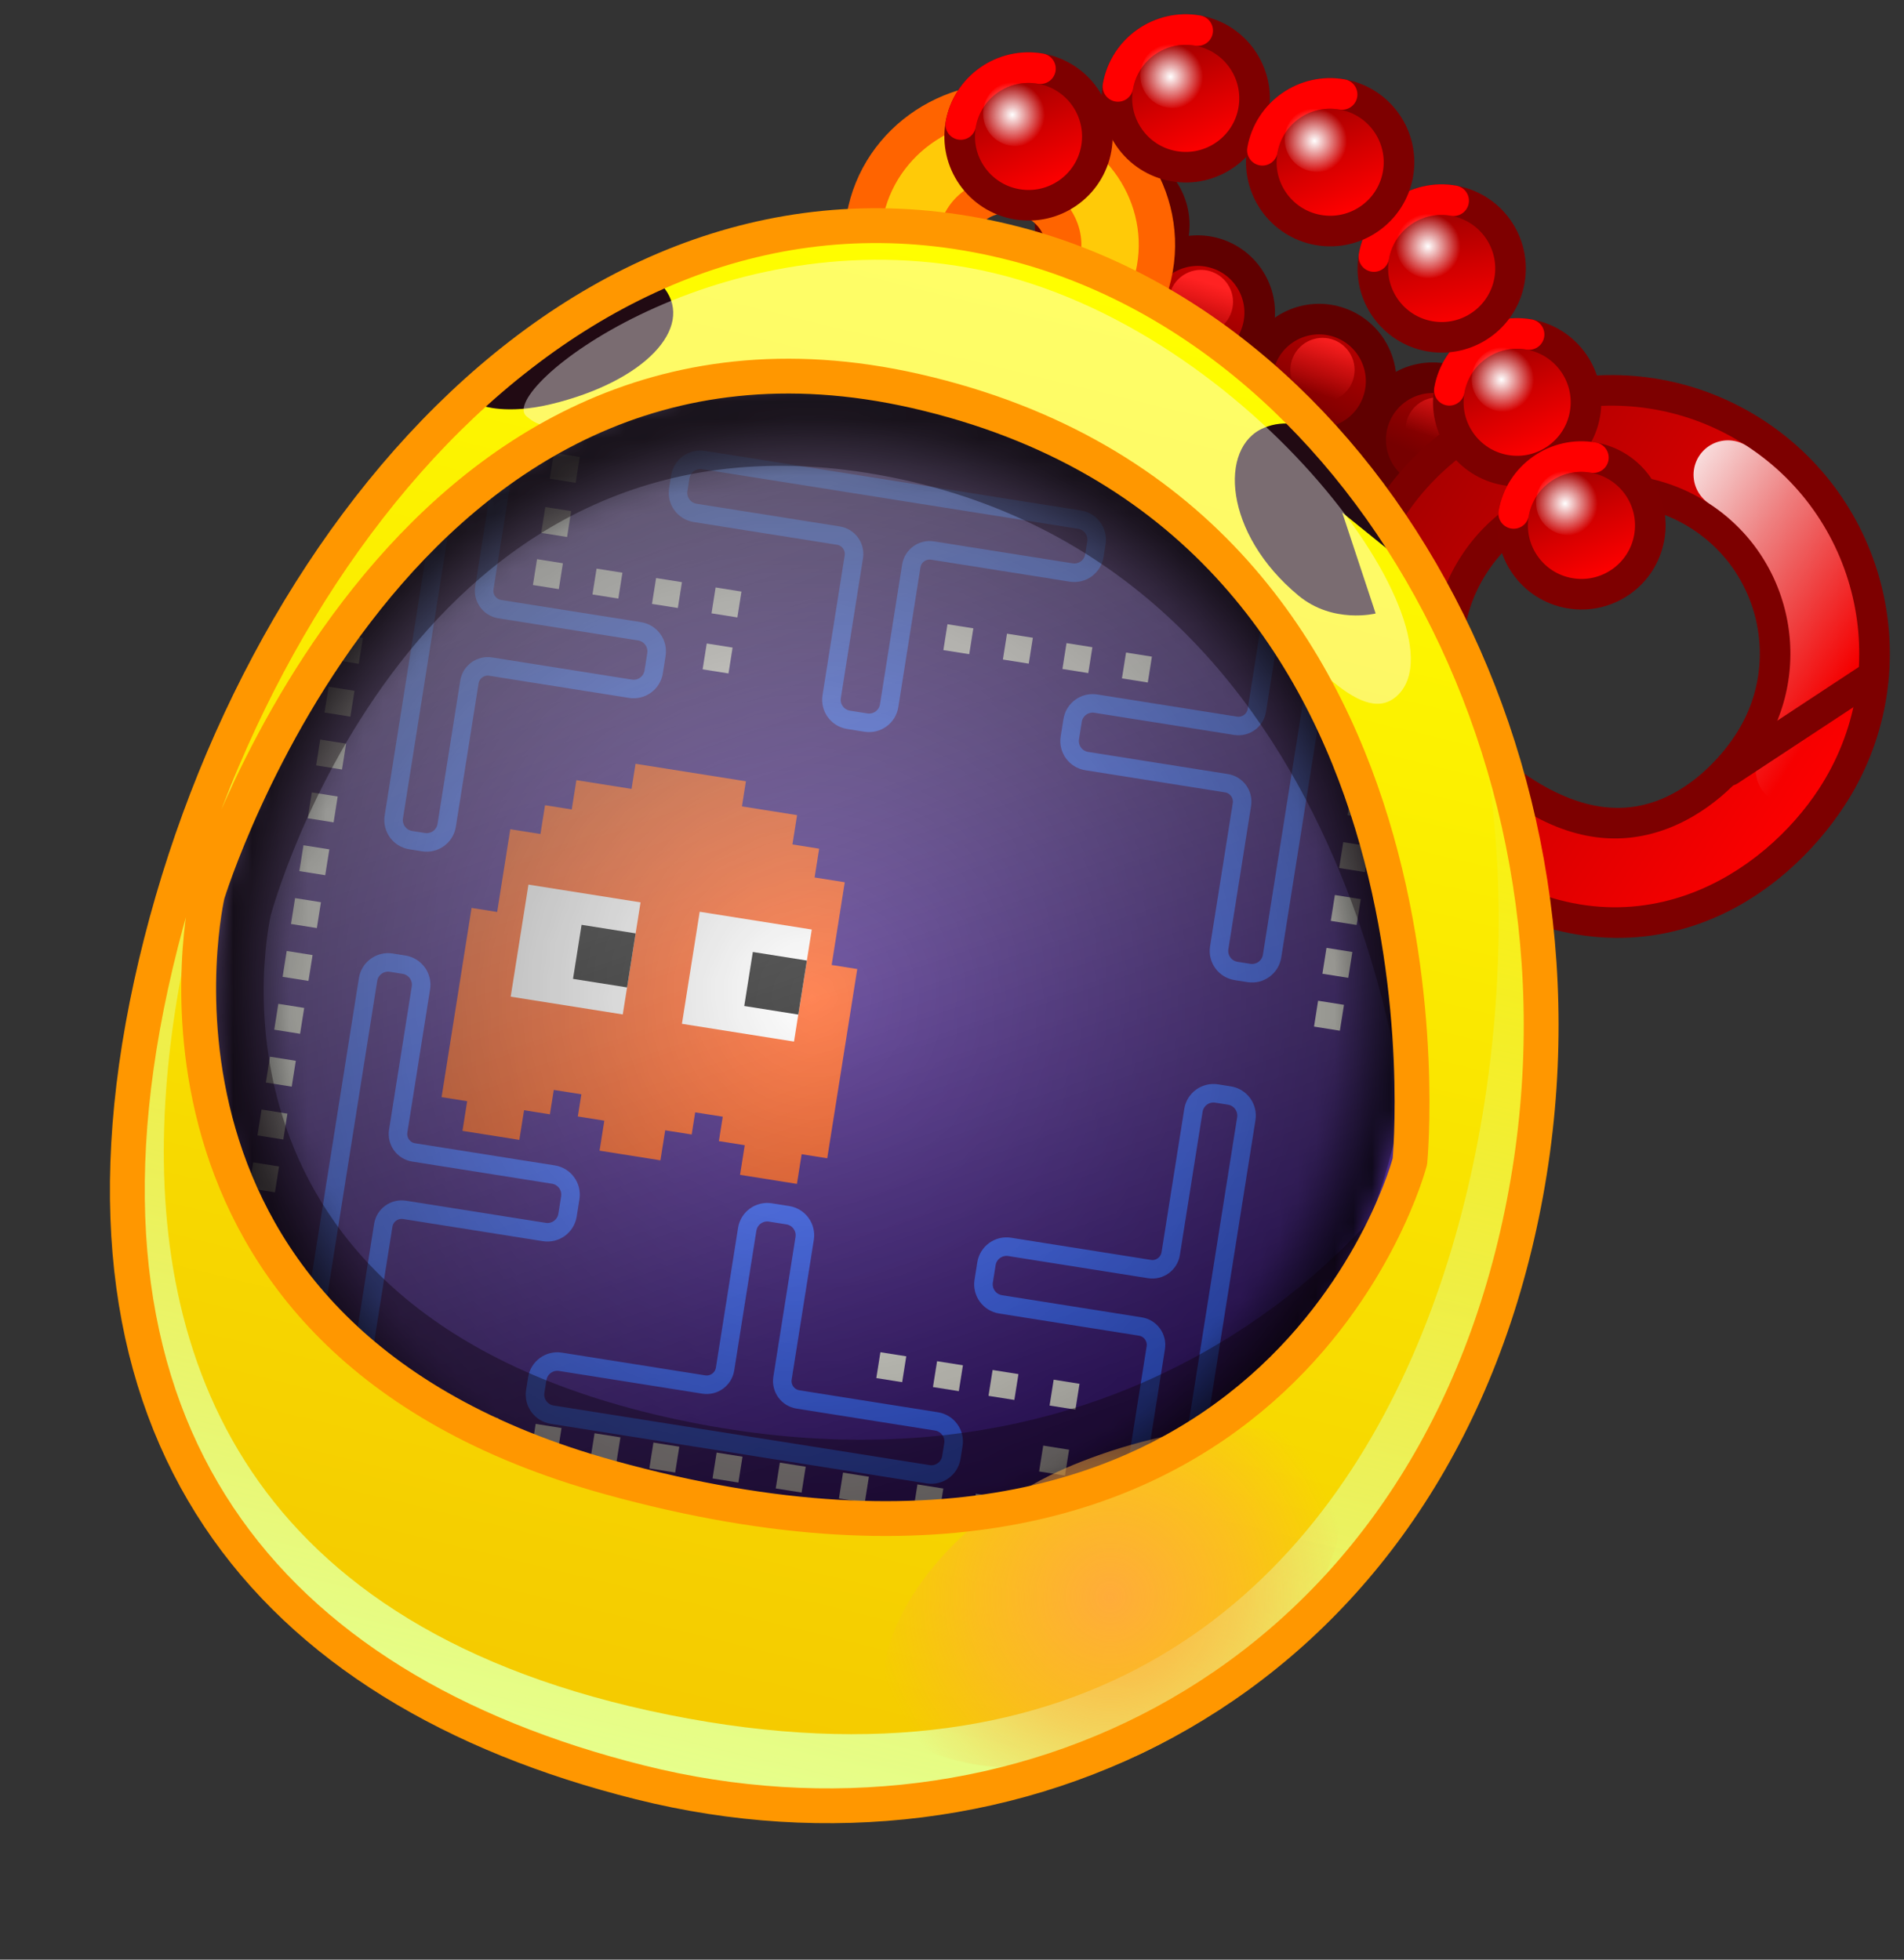 <svg width="102" height="105" viewBox="0 0 102 105" fill="none" xmlns="http://www.w3.org/2000/svg">
<rect x="0" y="0" width="102" height="105" fill="#333333" stroke="none"/>
<path d="M67.339 17.728C66.802 19.484 64.942 20.472 63.186 19.935C61.43 19.398 60.442 17.538 60.979 15.782C61.517 14.026 63.376 13.038 65.132 13.575C66.888 14.113 67.876 15.972 67.339 17.728Z" fill="url(#paint0_linear_59_30825)"/>
<path d="M67.339 17.728C66.802 19.484 64.942 20.472 63.186 19.935C61.43 19.398 60.442 17.538 60.979 15.782C61.517 14.026 63.376 13.038 65.132 13.575C66.888 14.113 67.876 15.972 67.339 17.728Z" stroke="#600000" stroke-width="1.639" stroke-linecap="round" stroke-linejoin="round"/>
<path d="M65.98 16.682C65.702 17.59 64.74 18.101 63.832 17.823C62.924 17.545 62.413 16.584 62.691 15.676C62.969 14.768 63.93 14.257 64.838 14.534C65.747 14.812 66.258 15.774 65.98 16.682Z" fill="url(#paint1_linear_59_30825)"/>
<path d="M73.843 21.397C73.305 23.153 71.446 24.141 69.69 23.604C67.933 23.067 66.945 21.207 67.483 19.451C68.02 17.695 69.879 16.707 71.636 17.244C73.392 17.782 74.38 19.641 73.843 21.397Z" fill="url(#paint2_linear_59_30825)"/>
<path d="M73.843 21.397C73.305 23.153 71.446 24.141 69.69 23.604C67.933 23.067 66.945 21.207 67.483 19.451C68.02 17.695 69.879 16.707 71.636 17.244C73.392 17.782 74.38 19.641 73.843 21.397Z" stroke="#600000" stroke-width="1.639" stroke-linecap="round" stroke-linejoin="round"/>
<path d="M72.491 20.326C72.213 21.234 71.251 21.745 70.343 21.467C69.435 21.189 68.924 20.228 69.202 19.32C69.48 18.412 70.442 17.901 71.35 18.178C72.258 18.456 72.769 19.418 72.491 20.326Z" fill="url(#paint3_linear_59_30825)"/>
<path d="M79.934 24.539C79.397 26.295 77.537 27.283 75.781 26.745C74.025 26.208 73.037 24.349 73.574 22.593C74.112 20.837 75.971 19.848 77.727 20.386C79.483 20.923 80.472 22.783 79.934 24.539Z" fill="url(#paint4_linear_59_30825)"/>
<path d="M79.934 24.539C79.397 26.295 77.537 27.283 75.781 26.745C74.025 26.208 73.037 24.349 73.574 22.593C74.112 20.837 75.971 19.848 77.727 20.386C79.483 20.923 80.472 22.783 79.934 24.539Z" stroke="#600000" stroke-width="1.639" stroke-linecap="round" stroke-linejoin="round"/>
<path d="M78.661 23.515C78.383 24.423 77.421 24.934 76.513 24.656C75.605 24.378 75.094 23.417 75.372 22.509C75.65 21.601 76.611 21.09 77.519 21.367C78.427 21.645 78.939 22.607 78.661 23.515Z" fill="url(#paint5_linear_59_30825)"/>
<path d="M62.76 13.019C62.222 14.775 60.363 15.763 58.607 15.226C56.851 14.688 55.863 12.829 56.4 11.073C56.938 9.316 58.797 8.328 60.553 8.866C62.309 9.403 63.297 11.262 62.76 13.019Z" fill="url(#paint6_linear_59_30825)"/>
<path d="M62.76 13.019C62.222 14.775 60.363 15.763 58.607 15.226C56.851 14.688 55.863 12.829 56.4 11.073C56.938 9.316 58.797 8.328 60.553 8.866C62.309 9.403 63.297 11.262 62.76 13.019Z" stroke="#600000" stroke-width="1.639" stroke-linecap="round" stroke-linejoin="round"/>
<path d="M61.522 12.005C61.244 12.914 60.283 13.424 59.375 13.147C58.466 12.869 57.955 11.907 58.233 10.999C58.511 10.091 59.473 9.58 60.381 9.858C61.289 10.136 61.8 11.097 61.522 12.005Z" fill="url(#paint7_linear_59_30825)"/>
<path d="M59.395 13.951C58.908 16.712 56.14 18.532 53.212 18.016C50.283 17.5 48.304 14.843 48.791 12.081C49.278 9.32 52.047 7.5 54.975 8.016C57.903 8.532 59.882 11.189 59.395 13.951Z" stroke="#FF6400" stroke-width="6.966" stroke-miterlimit="10"/>
<path d="M59.395 13.951C58.908 16.712 56.14 18.532 53.212 18.016C50.283 17.5 48.304 14.843 48.791 12.081C49.278 9.32 52.047 7.5 54.975 8.016C57.903 8.532 59.882 11.189 59.395 13.951Z" stroke="#FFCA08" stroke-width="3.073" stroke-miterlimit="10"/>
<path d="M95.9 41.26C93.382 45.12 87.6 49.497 80.078 44.59C74.789 41.141 73.298 34.056 76.747 28.768C80.197 23.479 87.281 21.988 92.57 25.437C97.859 28.887 99.35 35.971 95.9 41.26Z" stroke="#7D0000" stroke-width="6.966" stroke-linecap="round" stroke-linejoin="round"/>
<path d="M95.9 41.26C93.382 45.12 87.256 49.495 80.078 44.59C74.864 41.028 73.298 34.057 76.747 28.768C80.197 23.479 87.281 21.988 92.57 25.437C97.859 28.887 99.35 35.971 95.9 41.26Z" stroke="url(#paint8_linear_59_30825)" stroke-width="3.688" stroke-linecap="round" stroke-linejoin="round"/>
<path d="M92.57 25.438C97.859 28.887 99.35 35.971 95.9 41.26" stroke="url(#paint9_linear_59_30825)" stroke-width="3.688" stroke-linecap="round" stroke-linejoin="round"/>
<path d="M92.642 41.288L100.213 36.302" stroke="#7D0000" stroke-width="1.639" stroke-linecap="round" stroke-linejoin="round"/>
<path d="M84.907 22.193C84.553 24.199 82.641 25.538 80.635 25.185C78.629 24.831 77.29 22.919 77.644 20.913C77.997 18.907 79.91 17.568 81.915 17.922C83.921 18.275 85.26 20.188 84.907 22.193Z" fill="url(#paint10_linear_59_30825)"/>
<path d="M84.907 22.193C84.553 24.199 82.641 25.538 80.635 25.185C78.629 24.831 77.29 22.919 77.644 20.913C77.997 18.907 79.91 17.568 81.915 17.922C83.921 18.275 85.26 20.188 84.907 22.193Z" stroke="#7D0000" stroke-width="1.639" stroke-linecap="round" stroke-linejoin="round"/>
<path d="M77.644 20.913C77.998 18.907 79.91 17.568 81.915 17.922" stroke="#FF0000" stroke-width="1.639" stroke-linecap="round" stroke-linejoin="round"/>
<path d="M82.303 20.629C82.136 21.578 81.231 22.212 80.282 22.044C79.333 21.877 78.699 20.972 78.866 20.023C79.034 19.074 79.939 18.44 80.888 18.607C81.837 18.775 82.471 19.68 82.303 20.629Z" fill="url(#paint11_radial_59_30825)"/>
<path d="M80.865 15.027C80.511 17.032 78.599 18.371 76.593 18.018C74.587 17.664 73.248 15.752 73.602 13.746C73.955 11.74 75.868 10.401 77.874 10.755C79.879 11.108 81.218 13.021 80.865 15.027Z" fill="url(#paint12_linear_59_30825)"/>
<path d="M80.865 15.027C80.511 17.032 78.599 18.371 76.593 18.018C74.587 17.664 73.248 15.752 73.602 13.746C73.955 11.74 75.868 10.401 77.874 10.755C79.879 11.108 81.218 13.021 80.865 15.027Z" stroke="#7E0000" stroke-width="1.639" stroke-linecap="round" stroke-linejoin="round"/>
<path d="M73.602 13.746C73.955 11.74 75.868 10.401 77.873 10.755" stroke="#FF0000" stroke-width="1.639" stroke-linecap="round" stroke-linejoin="round"/>
<path d="M78.261 13.461C78.094 14.411 77.189 15.044 76.24 14.877C75.291 14.71 74.657 13.804 74.824 12.855C74.992 11.906 75.897 11.272 76.846 11.44C77.795 11.607 78.429 12.512 78.261 13.461Z" fill="url(#paint13_radial_59_30825)"/>
<path d="M88.352 28.792C87.999 30.798 86.086 32.137 84.081 31.783C82.075 31.43 80.736 29.517 81.089 27.511C81.443 25.506 83.356 24.167 85.361 24.52C87.367 24.874 88.706 26.786 88.352 28.792Z" fill="url(#paint14_linear_59_30825)"/>
<path d="M88.353 28.792C87.999 30.798 86.086 32.137 84.081 31.783C82.075 31.43 80.736 29.517 81.089 27.511C81.443 25.506 83.356 24.167 85.361 24.52C87.367 24.874 88.706 26.786 88.353 28.792Z" stroke="#7E0000" stroke-width="1.639" stroke-linecap="round" stroke-linejoin="round"/>
<path d="M81.09 27.511C81.443 25.506 83.356 24.166 85.361 24.52" stroke="#FF0000" stroke-width="1.639" stroke-linecap="round" stroke-linejoin="round"/>
<path d="M85.749 27.227C85.582 28.177 84.677 28.81 83.728 28.643C82.778 28.476 82.145 27.57 82.312 26.621C82.479 25.672 83.385 25.038 84.334 25.206C85.283 25.373 85.916 26.278 85.749 27.227Z" fill="url(#paint15_radial_59_30825)"/>
<path d="M67.153 5.912C66.799 7.918 64.886 9.257 62.881 8.903C60.875 8.55 59.536 6.637 59.889 4.632C60.243 2.626 62.156 1.287 64.161 1.64C66.167 1.994 67.506 3.906 67.153 5.912Z" fill="url(#paint16_linear_59_30825)"/>
<path d="M67.153 5.912C66.799 7.918 64.886 9.257 62.881 8.903C60.875 8.55 59.536 6.637 59.889 4.632C60.243 2.626 62.156 1.287 64.161 1.64C66.167 1.994 67.506 3.906 67.153 5.912Z" stroke="#7E0000" stroke-width="1.639" stroke-linecap="round" stroke-linejoin="round"/>
<path d="M59.89 4.631C60.244 2.626 62.156 1.287 64.162 1.64" stroke="#FF0000" stroke-width="1.639" stroke-linecap="round" stroke-linejoin="round"/>
<path d="M64.549 4.348C64.382 5.297 63.477 5.931 62.528 5.763C61.578 5.596 60.945 4.691 61.112 3.742C61.279 2.792 62.185 2.159 63.134 2.326C64.083 2.493 64.717 3.399 64.549 4.348Z" fill="url(#paint17_radial_59_30825)"/>
<path d="M58.731 7.951C58.377 9.957 56.465 11.296 54.459 10.942C52.453 10.589 51.114 8.676 51.468 6.671C51.821 4.665 53.734 3.326 55.739 3.679C57.745 4.033 59.084 5.946 58.731 7.951Z" fill="url(#paint18_linear_59_30825)"/>
<path d="M58.731 7.951C58.377 9.957 56.465 11.296 54.459 10.942C52.453 10.589 51.114 8.676 51.468 6.671C51.821 4.665 53.734 3.326 55.739 3.679C57.745 4.033 59.084 5.946 58.731 7.951Z" stroke="#7E0000" stroke-width="1.639" stroke-linecap="round" stroke-linejoin="round"/>
<path d="M51.468 6.67C51.821 4.665 53.733 3.326 55.739 3.679" stroke="#FF0000" stroke-width="1.639" stroke-linecap="round" stroke-linejoin="round"/>
<path d="M56.127 6.387C55.96 7.336 55.054 7.97 54.105 7.802C53.156 7.635 52.523 6.73 52.69 5.781C52.857 4.832 53.762 4.198 54.712 4.365C55.661 4.532 56.294 5.438 56.127 6.387Z" fill="url(#paint19_radial_59_30825)"/>
<path d="M74.891 9.333C74.537 11.338 72.624 12.678 70.619 12.324C68.613 11.97 67.274 10.058 67.627 8.052C67.981 6.046 69.894 4.707 71.899 5.061C73.905 5.414 75.244 7.327 74.891 9.333Z" fill="url(#paint20_linear_59_30825)"/>
<path d="M74.891 9.333C74.537 11.338 72.624 12.678 70.619 12.324C68.613 11.97 67.274 10.058 67.627 8.052C67.981 6.046 69.894 4.707 71.899 5.061C73.905 5.414 75.244 7.327 74.891 9.333Z" stroke="#7E0000" stroke-width="1.639" stroke-linecap="round" stroke-linejoin="round"/>
<path d="M67.628 8.052C67.981 6.046 69.894 4.707 71.899 5.061" stroke="#FF0000" stroke-width="1.639" stroke-linecap="round" stroke-linejoin="round"/>
<path d="M72.287 7.768C72.12 8.717 71.215 9.35 70.266 9.183C69.317 9.016 68.683 8.111 68.85 7.161C69.017 6.212 69.923 5.579 70.872 5.746C71.821 5.913 72.455 6.818 72.287 7.768Z" fill="url(#paint21_radial_59_30825)"/>
<path d="M39.017 96.234C55.207 98.266 70.578 91.578 78.237 74.585C89.667 49.219 74.873 15.922 50.464 13.252C23.94 10.352 5.961 42.775 8.069 66.992C9.747 86.276 24.619 94.428 39.017 96.234Z" fill="#2D0675"/>
<path d="M35.38 62.171L35.635 60.563L37.054 60.788L37.242 59.6L38.719 59.834L38.512 61.142L39.897 61.361L39.645 62.95L42.693 63.434L42.945 61.844L44.316 62.062L45.924 51.922L44.553 51.705L45.255 47.273L43.639 47.016L43.884 45.473L42.452 45.246L42.701 43.676L39.746 43.208L39.959 41.862L34.047 40.925L33.833 42.27L30.878 41.802L30.629 43.372L29.198 43.145L28.953 44.688L27.337 44.432L26.634 48.864L25.263 48.647L23.656 58.786L25.027 59.004L24.775 60.593L27.822 61.076L28.074 59.487L29.459 59.706L29.667 58.399L31.144 58.633L30.956 59.822L32.374 60.046L32.12 61.654L35.38 62.171Z" fill="#FF4C06"/>
<path d="M33.363 54.355L27.358 53.403L28.31 47.398L34.315 48.35L33.363 54.355Z" fill="white"/>
<path d="M33.593 52.907L30.697 52.449L31.156 49.553L34.051 50.012L33.593 52.907Z" fill="black"/>
<path d="M42.536 55.809L36.532 54.857L37.484 48.853L43.488 49.805L42.536 55.809Z" fill="white"/>
<path d="M42.766 54.362L39.871 53.903L40.33 51.008L43.225 51.467L42.766 54.362Z" fill="black"/>
<path d="M37.239 27.481L44.913 28.698C45.457 28.784 45.827 29.295 45.741 29.838L44.554 37.325C44.46 37.918 44.865 38.475 45.458 38.569L46.388 38.717C46.981 38.811 47.538 38.406 47.633 37.813L48.819 30.326C48.906 29.783 49.416 29.412 49.96 29.498L57.383 30.675C57.976 30.769 58.533 30.365 58.627 29.772L58.736 29.087C58.83 28.494 58.425 27.937 57.832 27.843L37.688 24.649C37.095 24.555 36.538 24.96 36.444 25.553L36.335 26.237C36.241 26.83 36.645 27.387 37.239 27.481Z" stroke="#2957FF" stroke-width="0.993" stroke-miterlimit="10"/>
<path d="M23.93 44.22L25.147 36.545C25.233 36.002 25.744 35.631 26.287 35.717L33.774 36.904C34.367 36.998 34.924 36.594 35.019 36.001L35.166 35.07C35.26 34.477 34.855 33.92 34.263 33.826L26.776 32.639C26.232 32.553 25.861 32.042 25.947 31.499L27.124 24.076C27.218 23.483 26.814 22.925 26.221 22.831L25.536 22.723C24.943 22.629 24.386 23.034 24.292 23.627L21.098 43.771C21.004 44.364 21.409 44.921 22.002 45.015L22.686 45.123C23.279 45.218 23.837 44.813 23.93 44.22Z" stroke="#2957FF" stroke-width="0.993" stroke-miterlimit="10"/>
<path d="M65.315 50.781L66.532 43.106C66.618 42.563 66.247 42.052 65.704 41.966L58.217 40.779C57.624 40.685 57.219 40.128 57.313 39.535L57.461 38.604C57.555 38.011 58.112 37.607 58.705 37.701L66.192 38.888C66.736 38.974 67.246 38.603 67.332 38.06L68.509 30.636C68.603 30.043 69.16 29.639 69.753 29.733L70.438 29.841C71.031 29.935 71.435 30.492 71.341 31.085L68.147 51.23C68.053 51.823 67.496 52.227 66.903 52.133L66.219 52.025C65.626 51.931 65.221 51.374 65.315 50.781Z" stroke="#2957FF" stroke-width="0.993" stroke-miterlimit="10"/>
<path d="M30.027 72.967L37.702 74.184C38.245 74.27 38.755 73.899 38.842 73.356L40.029 65.869C40.123 65.276 40.68 64.871 41.273 64.965L42.204 65.113C42.797 65.207 43.201 65.764 43.107 66.357L41.92 73.844C41.834 74.387 42.205 74.898 42.748 74.984L50.171 76.161C50.764 76.255 51.169 76.812 51.075 77.405L50.966 78.09C50.872 78.683 50.315 79.087 49.722 78.993L29.578 75.799C28.985 75.705 28.58 75.148 28.674 74.555L28.783 73.871C28.877 73.278 29.434 72.873 30.027 72.967Z" stroke="#2957FF" stroke-width="0.993" stroke-miterlimit="10"/>
<path d="M22.549 52.933L21.332 60.607C21.246 61.151 21.617 61.661 22.16 61.748L29.647 62.935C30.24 63.029 30.645 63.586 30.551 64.179L30.403 65.109C30.309 65.703 29.752 66.107 29.159 66.013L21.672 64.826C21.129 64.74 20.618 65.111 20.532 65.654L19.355 73.077C19.261 73.67 18.704 74.075 18.111 73.981L17.427 73.872C16.834 73.778 16.429 73.221 16.523 72.628L19.717 52.484C19.811 51.891 20.368 51.486 20.961 51.58L21.645 51.689C22.238 51.783 22.643 52.34 22.549 52.933Z" stroke="#2957FF" stroke-width="0.993" stroke-miterlimit="10"/>
<path d="M63.934 59.495L62.717 67.169C62.631 67.713 62.12 68.084 61.577 67.997L54.09 66.81C53.497 66.716 52.94 67.121 52.846 67.714L52.698 68.645C52.604 69.238 53.009 69.795 53.602 69.889L61.089 71.076C61.632 71.162 62.003 71.672 61.917 72.216L60.74 79.639C60.646 80.232 61.05 80.789 61.644 80.883L62.328 80.992C62.921 81.086 63.478 80.681 63.572 80.088L66.766 59.944C66.86 59.351 66.455 58.794 65.862 58.7L65.178 58.591C64.585 58.497 64.028 58.902 63.934 59.495Z" stroke="#2957FF" stroke-width="0.993" stroke-miterlimit="10"/>
<path d="M29.936 31.566L28.55 31.346L28.77 29.961L30.155 30.181L29.936 31.566Z" fill="#F9F8ED"/>
<path d="M30.379 28.772L28.993 28.552L29.213 27.167L30.598 27.387L30.379 28.772Z" fill="#F9F8ED"/>
<path d="M30.839 25.869L29.453 25.65L29.673 24.264L31.059 24.484L30.839 25.869Z" fill="#F9F8ED"/>
<path d="M31.299 22.966L29.914 22.746L30.134 21.361L31.519 21.581L31.299 22.966Z" fill="#F9F8ED"/>
<path d="M28.021 22.446L26.636 22.226L26.855 20.841L28.241 21.061L28.021 22.446Z" fill="#F9F8ED"/>
<path d="M20.117 29.903L18.732 29.683L18.951 28.298L20.337 28.517L20.117 29.903Z" fill="#F9F8ED"/>
<path d="M19.668 32.735L18.282 32.515L18.502 31.13L19.888 31.349L19.668 32.735Z" fill="#F9F8ED"/>
<path d="M19.219 35.567L17.834 35.347L18.053 33.961L19.439 34.181L19.219 35.567Z" fill="#F9F8ED"/>
<path d="M18.77 38.399L17.385 38.179L17.604 36.794L18.99 37.014L18.77 38.399Z" fill="#F9F8ED"/>
<path d="M18.321 41.231L16.936 41.011L17.155 39.626L18.541 39.846L18.321 41.231Z" fill="#F9F8ED"/>
<path d="M17.872 44.063L16.486 43.843L16.706 42.458L18.091 42.678L17.872 44.063Z" fill="#F9F8ED"/>
<path d="M17.423 46.895L16.037 46.675L16.257 45.29L17.643 45.51L17.423 46.895Z" fill="#F9F8ED"/>
<path d="M16.974 49.727L15.588 49.508L15.808 48.122L17.194 48.342L16.974 49.727Z" fill="#F9F8ED"/>
<path d="M16.525 52.559L15.139 52.34L15.359 50.954L16.745 51.174L16.525 52.559Z" fill="#F9F8ED"/>
<path d="M16.076 55.391L14.691 55.172L14.91 53.786L16.296 54.006L16.076 55.391Z" fill="#F9F8ED"/>
<path d="M74.473 38.234L73.088 38.014L73.307 36.628L74.693 36.848L74.473 38.234Z" fill="#F9F8ED"/>
<path d="M74.024 41.065L72.639 40.845L72.858 39.46L74.244 39.68L74.024 41.065Z" fill="#F9F8ED"/>
<path d="M73.575 43.897L72.19 43.678L72.409 42.292L73.795 42.512L73.575 43.897Z" fill="#F9F8ED"/>
<path d="M73.126 46.73L71.741 46.51L71.96 45.124L73.346 45.344L73.126 46.73Z" fill="#F9F8ED"/>
<path d="M72.677 49.561L71.292 49.342L71.511 47.956L72.897 48.176L72.677 49.561Z" fill="#F9F8ED"/>
<path d="M72.228 52.394L70.843 52.174L71.062 50.789L72.448 51.008L72.228 52.394Z" fill="#F9F8ED"/>
<path d="M71.779 55.226L70.394 55.006L70.613 53.621L71.999 53.84L71.779 55.226Z" fill="#F9F8ED"/>
<path d="M15.627 58.224L14.242 58.004L14.461 56.619L15.847 56.838L15.627 58.224Z" fill="#F9F8ED"/>
<path d="M15.178 61.055L13.792 60.836L14.012 59.45L15.397 59.67L15.178 61.055Z" fill="#F9F8ED"/>
<path d="M14.729 63.887L13.343 63.668L13.563 62.282L14.948 62.502L14.729 63.887Z" fill="#F9F8ED"/>
<path d="M14.28 66.72L12.894 66.5L13.114 65.115L14.499 65.334L14.28 66.72Z" fill="#F9F8ED"/>
<path d="M13.831 69.551L12.445 69.332L12.665 67.946L14.05 68.166L13.831 69.551Z" fill="#F9F8ED"/>
<path d="M13.382 72.384L11.996 72.164L12.216 70.779L13.601 70.999L13.382 72.384Z" fill="#F9F8ED"/>
<path d="M12.933 75.216L11.547 74.996L11.767 73.61L13.152 73.83L12.933 75.216Z" fill="#F9F8ED"/>
<path d="M16.319 75.753L14.933 75.533L15.153 74.147L16.538 74.367L16.319 75.753Z" fill="#F9F8ED"/>
<path d="M19.704 76.29L18.319 76.07L18.539 74.685L19.924 74.904L19.704 76.29Z" fill="#F9F8ED"/>
<path d="M23.091 76.826L21.705 76.607L21.925 75.221L23.311 75.441L23.091 76.826Z" fill="#F9F8ED"/>
<path d="M26.477 77.363L25.091 77.143L25.311 75.758L26.697 75.978L26.477 77.363Z" fill="#F9F8ED"/>
<path d="M29.863 77.9L28.477 77.68L28.697 76.295L30.082 76.515L29.863 77.9Z" fill="#F9F8ED"/>
<path d="M36.171 78.9L34.785 78.68L35.005 77.295L36.39 77.515L36.171 78.9Z" fill="#F9F8ED"/>
<path d="M33.017 78.4L31.631 78.18L31.851 76.795L33.237 77.015L33.017 78.4Z" fill="#F9F8ED"/>
<path d="M39.557 79.437L38.172 79.217L38.391 77.832L39.777 78.051L39.557 79.437Z" fill="#F9F8ED"/>
<path d="M42.943 79.974L41.557 79.754L41.777 78.369L43.162 78.588L42.943 79.974Z" fill="#F9F8ED"/>
<path d="M46.328 80.51L44.943 80.291L45.163 78.905L46.548 79.125L46.328 80.51Z" fill="#F9F8ED"/>
<path d="M50.315 81.142L48.929 80.923L49.149 79.537L50.535 79.757L50.315 81.142Z" fill="#F9F8ED"/>
<path d="M53.441 81.638L52.055 81.418L52.275 80.033L53.66 80.252L53.441 81.638Z" fill="#F9F8ED"/>
<path d="M56.566 82.133L55.18 81.914L55.4 80.528L56.785 80.748L56.566 82.133Z" fill="#F9F8ED"/>
<path d="M57.053 79.063L55.667 78.843L55.887 77.457L57.272 77.677L57.053 79.063Z" fill="#F9F8ED"/>
<path d="M57.613 75.53L56.227 75.311L56.447 73.925L57.832 74.145L57.613 75.53Z" fill="#F9F8ED"/>
<path d="M51.366 74.54L49.98 74.32L50.2 72.935L51.585 73.154L51.366 74.54Z" fill="#F9F8ED"/>
<path d="M54.34 75.011L52.955 74.792L53.175 73.406L54.56 73.626L54.34 75.011Z" fill="#F9F8ED"/>
<path d="M48.33 74.059L46.945 73.839L47.165 72.454L48.55 72.673L48.33 74.059Z" fill="#F9F8ED"/>
<path d="M33.125 32.072L31.739 31.852L31.959 30.467L33.344 30.686L33.125 32.072Z" fill="#F9F8ED"/>
<path d="M36.313 32.577L34.928 32.358L35.148 30.972L36.533 31.192L36.313 32.577Z" fill="#F9F8ED"/>
<path d="M39.502 33.083L38.117 32.863L38.336 31.477L39.722 31.697L39.502 33.083Z" fill="#F9F8ED"/>
<path d="M51.923 35.052L50.538 34.833L50.757 33.447L52.143 33.667L51.923 35.052Z" fill="#F9F8ED"/>
<path d="M55.112 35.558L53.727 35.338L53.946 33.953L55.332 34.172L55.112 35.558Z" fill="#F9F8ED"/>
<path d="M58.301 36.064L56.915 35.844L57.135 34.459L58.52 34.678L58.301 36.064Z" fill="#F9F8ED"/>
<path d="M61.489 36.569L60.104 36.349L60.324 34.964L61.709 35.184L61.489 36.569Z" fill="#F9F8ED"/>
<path d="M39.026 36.084L37.641 35.864L37.861 34.479L39.246 34.699L39.026 36.084Z" fill="#F9F8ED"/>
<g opacity="0.6">
<path d="M39.017 96.234C55.207 98.266 70.578 91.578 78.237 74.585C89.667 49.219 74.873 15.922 50.464 13.252C23.94 10.352 5.961 42.775 8.069 66.992C9.747 86.276 24.619 94.428 39.017 96.234Z" fill="url(#paint22_linear_59_30825)"/>
</g>
<g opacity="0.8">
<mask id="mask0_59_30825" style="mask-type:luminance" maskUnits="userSpaceOnUse" x="11" y="20" width="65" height="67">
<path d="M49.349 20.602C66.779 23.675 78.339 40.877 75.145 58.99C71.951 77.103 55.206 89.313 37.775 86.24C20.345 83.166 8.785 65.965 11.979 47.852C15.173 29.739 31.918 17.528 49.349 20.602Z" fill="url(#paint23_radial_59_30825)"/>
</mask>
<g mask="url(#mask0_59_30825)">
<path d="M49.349 20.602C66.779 23.675 78.339 40.877 75.145 58.99C71.951 77.103 55.206 89.313 37.775 86.24C20.345 83.166 8.785 65.965 11.979 47.852C15.173 29.739 31.918 17.528 49.349 20.602Z" fill="url(#paint24_radial_59_30825)"/>
</g>
</g>
<g opacity="0.4">
<path d="M49.343 18.686C20.66 16.228 13.285 35.486 9.597 46.754C5.909 58.022 10.349 74.77 33.158 80.661C64.094 88.651 75.259 63.042 75.259 63.042C75.259 63.042 62.967 81.788 36.231 76.051C9.408 70.296 14.514 49.008 14.514 49.008C14.514 49.008 22.044 20.947 47.089 25.447C73.313 30.159 75.464 61.403 75.464 61.403C75.464 61.403 78.025 21.145 49.343 18.686Z" fill="#0D030A"/>
</g>
<path d="M54.432 13.074C31.855 7.18 13.348 28.697 8.096 52.757C2.843 76.814 14.269 90.496 34.294 95.503C54.316 100.51 75.671 90.476 81.277 66.19C86.886 41.903 73.448 18.036 54.432 13.074ZM32.671 79.167C5.54 71.672 11.116 47.909 11.116 47.909C11.116 47.909 21.283 14.635 49.043 20.95C78.93 27.749 75.529 62.235 75.529 62.235C75.529 62.235 68.595 89.09 32.671 79.167Z" fill="url(#paint25_linear_59_30825)"/>
<path d="M16.149 33.161C16.149 33.161 -9.877 82.727 35.862 91.889C80.539 100.839 83.837 48.952 78.218 35.726C89.017 52.896 80.584 106.981 34.294 95.503C-13.362 83.686 16.149 33.161 16.149 33.161Z" fill="url(#paint26_linear_59_30825)"/>
<path d="M56.236 79.06C50.64 81.829 46.582 87.249 47.446 91.287C48.31 95.325 57.389 95.981 63.296 92.222C69.202 88.463 73.215 83.105 71.313 78.85C69.41 74.595 60.307 77.045 56.236 79.06Z" fill="url(#paint27_radial_59_30825)"/>
<path d="M67.703 22.928C65.279 23.949 65.549 28.583 69.555 31.908C71.412 33.449 73.695 32.871 73.695 32.871L71.906 27.465L76.597 31.254C76.597 31.254 72.213 21.027 67.703 22.928Z" fill="#210A13"/>
<path d="M35.605 15.462C37.193 17.559 34.558 20.445 29.496 21.661C27.15 22.224 25.84 21.739 25.84 21.739L30.367 18.257L25.823 20.566C25.823 20.566 34.058 13.418 35.605 15.462Z" fill="#210A13"/>
<path d="M28.196 22.297C26.645 20.909 38.039 11.869 51.878 14.346C66.516 16.967 78.553 33.472 74.928 37.198C71.304 40.923 63.573 23.176 49.536 20.23C34.046 16.98 31.08 24.88 28.196 22.297Z" fill="white" fill-opacity="0.4"/>
<path d="M54.432 13.074C31.855 7.18 13.348 28.697 8.096 52.757C2.843 76.814 14.269 90.496 34.294 95.503C54.316 100.51 75.671 90.476 81.277 66.19C86.886 41.903 73.448 18.036 54.432 13.074ZM32.671 79.167C5.54 71.672 11.116 47.909 11.116 47.909C11.116 47.909 21.283 14.635 49.043 20.95C78.93 27.749 75.529 62.235 75.529 62.235C75.529 62.235 68.595 89.09 32.671 79.167Z" stroke="#FF9700" stroke-width="1.866" stroke-linecap="round" stroke-linejoin="round"/>
<defs>
<linearGradient id="paint0_linear_59_30825" x1="66.368" y1="13.243" x2="63.025" y2="20.455" gradientUnits="userSpaceOnUse">
<stop stop-color="#D60000"/>
<stop offset="0.5" stop-color="#A70000"/>
<stop offset="1" stop-color="#770000"/>
</linearGradient>
<linearGradient id="paint1_linear_59_30825" x1="64.092" y1="18.327" x2="65.033" y2="15.254" gradientUnits="userSpaceOnUse">
<stop stop-color="#FF2222" stop-opacity="0"/>
<stop offset="0.55" stop-color="#FF2222" stop-opacity="0.5"/>
<stop offset="1" stop-color="#FF2222"/>
</linearGradient>
<linearGradient id="paint2_linear_59_30825" x1="73.618" y1="15.614" x2="70.275" y2="22.826" gradientUnits="userSpaceOnUse">
<stop stop-color="#D60000"/>
<stop offset="0.5" stop-color="#A70000"/>
<stop offset="1" stop-color="#770000"/>
</linearGradient>
<linearGradient id="paint3_linear_59_30825" x1="71.159" y1="21.285" x2="72.1" y2="18.212" gradientUnits="userSpaceOnUse">
<stop stop-color="#FF2222" stop-opacity="0"/>
<stop offset="0.55" stop-color="#FF2222" stop-opacity="0.5"/>
<stop offset="1" stop-color="#FF2222"/>
</linearGradient>
<linearGradient id="paint4_linear_59_30825" x1="80.272" y1="17.655" x2="76.93" y2="24.867" gradientUnits="userSpaceOnUse">
<stop stop-color="#D60000"/>
<stop offset="0.5" stop-color="#A70000"/>
<stop offset="1" stop-color="#770000"/>
</linearGradient>
<linearGradient id="paint5_linear_59_30825" x1="77.7" y1="23.708" x2="78.64" y2="20.635" gradientUnits="userSpaceOnUse">
<stop stop-color="#FF2222" stop-opacity="0"/>
<stop offset="0.55" stop-color="#FF2222" stop-opacity="0.5"/>
<stop offset="1" stop-color="#FF2222"/>
</linearGradient>
<linearGradient id="paint6_linear_59_30825" x1="60.121" y1="11.185" x2="56.778" y2="18.397" gradientUnits="userSpaceOnUse">
<stop stop-color="white"/>
<stop offset="1"/>
</linearGradient>
<linearGradient id="paint7_linear_59_30825" x1="59.098" y1="14.279" x2="60.038" y2="11.207" gradientUnits="userSpaceOnUse">
<stop stop-color="#FF2222" stop-opacity="0"/>
<stop offset="0.55" stop-color="#FF2222" stop-opacity="0.5"/>
<stop offset="1" stop-color="#FF2222"/>
</linearGradient>
<linearGradient id="paint8_linear_59_30825" x1="74.928" y1="27.927" x2="97.17" y2="42.434" gradientUnits="userSpaceOnUse">
<stop stop-color="#A90000"/>
<stop offset="0.47" stop-color="#D20000"/>
<stop offset="1" stop-color="#FB0000"/>
</linearGradient>
<linearGradient id="paint9_linear_59_30825" x1="87.673" y1="25.962" x2="100.338" y2="34.223" gradientUnits="userSpaceOnUse">
<stop stop-color="white"/>
<stop offset="0.47" stop-color="white" stop-opacity="0.5"/>
<stop offset="1" stop-color="white" stop-opacity="0"/>
</linearGradient>
<linearGradient id="paint10_linear_59_30825" x1="80.01" y1="19.229" x2="82.278" y2="24.357" gradientUnits="userSpaceOnUse">
<stop stop-color="#A80000"/>
<stop offset="0.47" stop-color="#D30000"/>
<stop offset="1" stop-color="#FF0000"/>
</linearGradient>
<radialGradient id="paint11_radial_59_30825" cx="0" cy="0" r="1" gradientUnits="userSpaceOnUse" gradientTransform="translate(80.438 20.344) rotate(10) scale(1.745)">
<stop stop-color="white"/>
<stop offset="0.5" stop-color="white" stop-opacity="0.5"/>
<stop offset="1" stop-color="white" stop-opacity="0"/>
</radialGradient>
<linearGradient id="paint12_linear_59_30825" x1="76.836" y1="11.992" x2="78.063" y2="17.568" gradientUnits="userSpaceOnUse">
<stop stop-color="#A80000"/>
<stop offset="0.47" stop-color="#D30000"/>
<stop offset="1" stop-color="#FF0000"/>
</linearGradient>
<radialGradient id="paint13_radial_59_30825" cx="0" cy="0" r="1" gradientUnits="userSpaceOnUse" gradientTransform="translate(76.497 13.2) rotate(10) scale(1.745)">
<stop stop-color="white"/>
<stop offset="0.5" stop-color="white" stop-opacity="0.5"/>
<stop offset="1" stop-color="white" stop-opacity="0"/>
</radialGradient>
<linearGradient id="paint14_linear_59_30825" x1="83.418" y1="25.862" x2="85.685" y2="30.99" gradientUnits="userSpaceOnUse">
<stop stop-color="#A80000"/>
<stop offset="0.47" stop-color="#D30000"/>
<stop offset="1" stop-color="#FF0000"/>
</linearGradient>
<radialGradient id="paint15_radial_59_30825" cx="0" cy="0" r="1" gradientUnits="userSpaceOnUse" gradientTransform="translate(83.845 26.978) rotate(10) scale(1.745)">
<stop stop-color="white"/>
<stop offset="0.5" stop-color="white" stop-opacity="0.5"/>
<stop offset="1" stop-color="white" stop-opacity="0"/>
</radialGradient>
<linearGradient id="paint16_linear_59_30825" x1="62.277" y1="2.995" x2="64.545" y2="8.124" gradientUnits="userSpaceOnUse">
<stop stop-color="#A80000"/>
<stop offset="0.47" stop-color="#D30000"/>
<stop offset="1" stop-color="#FF0000"/>
</linearGradient>
<radialGradient id="paint17_radial_59_30825" cx="0" cy="0" r="1" gradientUnits="userSpaceOnUse" gradientTransform="translate(62.705 4.111) rotate(10) scale(1.745)">
<stop stop-color="white"/>
<stop offset="0.5" stop-color="white" stop-opacity="0.5"/>
<stop offset="1" stop-color="white" stop-opacity="0"/>
</radialGradient>
<linearGradient id="paint18_linear_59_30825" x1="53.804" y1="5.038" x2="56.072" y2="10.166" gradientUnits="userSpaceOnUse">
<stop stop-color="#A80000"/>
<stop offset="0.47" stop-color="#D30000"/>
<stop offset="1" stop-color="#FF0000"/>
</linearGradient>
<radialGradient id="paint19_radial_59_30825" cx="0" cy="0" r="1" gradientUnits="userSpaceOnUse" gradientTransform="translate(54.231 6.153) rotate(10) scale(1.745)">
<stop stop-color="white"/>
<stop offset="0.5" stop-color="white" stop-opacity="0.5"/>
<stop offset="1" stop-color="white" stop-opacity="0"/>
</radialGradient>
<linearGradient id="paint20_linear_59_30825" x1="70.028" y1="6.234" x2="72.295" y2="11.363" gradientUnits="userSpaceOnUse">
<stop stop-color="#A80000"/>
<stop offset="0.47" stop-color="#D30000"/>
<stop offset="1" stop-color="#FF0000"/>
</linearGradient>
<radialGradient id="paint21_radial_59_30825" cx="0" cy="0" r="1" gradientUnits="userSpaceOnUse" gradientTransform="translate(70.42 7.551) rotate(10) scale(1.745)">
<stop stop-color="white"/>
<stop offset="0.5" stop-color="white" stop-opacity="0.5"/>
<stop offset="1" stop-color="white" stop-opacity="0"/>
</radialGradient>
<linearGradient id="paint22_linear_59_30825" x1="51.844" y1="89.259" x2="29.512" y2="24.221" gradientUnits="userSpaceOnUse">
<stop stop-color="white" stop-opacity="0"/>
<stop offset="0.5" stop-color="white" stop-opacity="0.5"/>
<stop offset="1" stop-color="white"/>
</linearGradient>
<radialGradient id="paint23_radial_59_30825" cx="0" cy="0" r="1" gradientUnits="userSpaceOnUse" gradientTransform="translate(43.562 53.421) rotate(10) scale(32.522 32.522)">
<stop stop-color="white" stop-opacity="0"/>
<stop offset="0.86" stop-color="white" stop-opacity="0.5"/>
<stop offset="0.96" stop-color="white"/>
</radialGradient>
<radialGradient id="paint24_radial_59_30825" cx="0" cy="0" r="1" gradientUnits="userSpaceOnUse" gradientTransform="translate(43.562 53.421) rotate(10) scale(32.522 32.522)">
<stop/>
<stop offset="0.5"/>
<stop offset="1"/>
</radialGradient>
<linearGradient id="paint25_linear_59_30825" x1="55.88" y1="13.194" x2="35.684" y2="96.139" gradientUnits="userSpaceOnUse">
<stop stop-color="#FFFF00"/>
<stop offset="0.5" stop-color="#F9E300"/>
<stop offset="1" stop-color="#F4C800"/>
</linearGradient>
<linearGradient id="paint26_linear_59_30825" x1="36.106" y1="95.456" x2="51.849" y2="29.328" gradientUnits="userSpaceOnUse">
<stop stop-color="#E6FF8C"/>
<stop offset="0.5" stop-color="#E6FF8C" stop-opacity="0.5"/>
<stop offset="1" stop-color="#E6FF8C" stop-opacity="0"/>
</linearGradient>
<radialGradient id="paint27_radial_59_30825" cx="0" cy="0" r="1" gradientUnits="userSpaceOnUse" gradientTransform="translate(59.483 85.565) rotate(13.095) scale(12.847)">
<stop stop-color="#FFAC3A"/>
<stop offset="0.56" stop-color="#FFAC3A" stop-opacity="0.5"/>
<stop offset="1" stop-color="#FFAC3A" stop-opacity="0"/>
</radialGradient>
</defs>
</svg>
